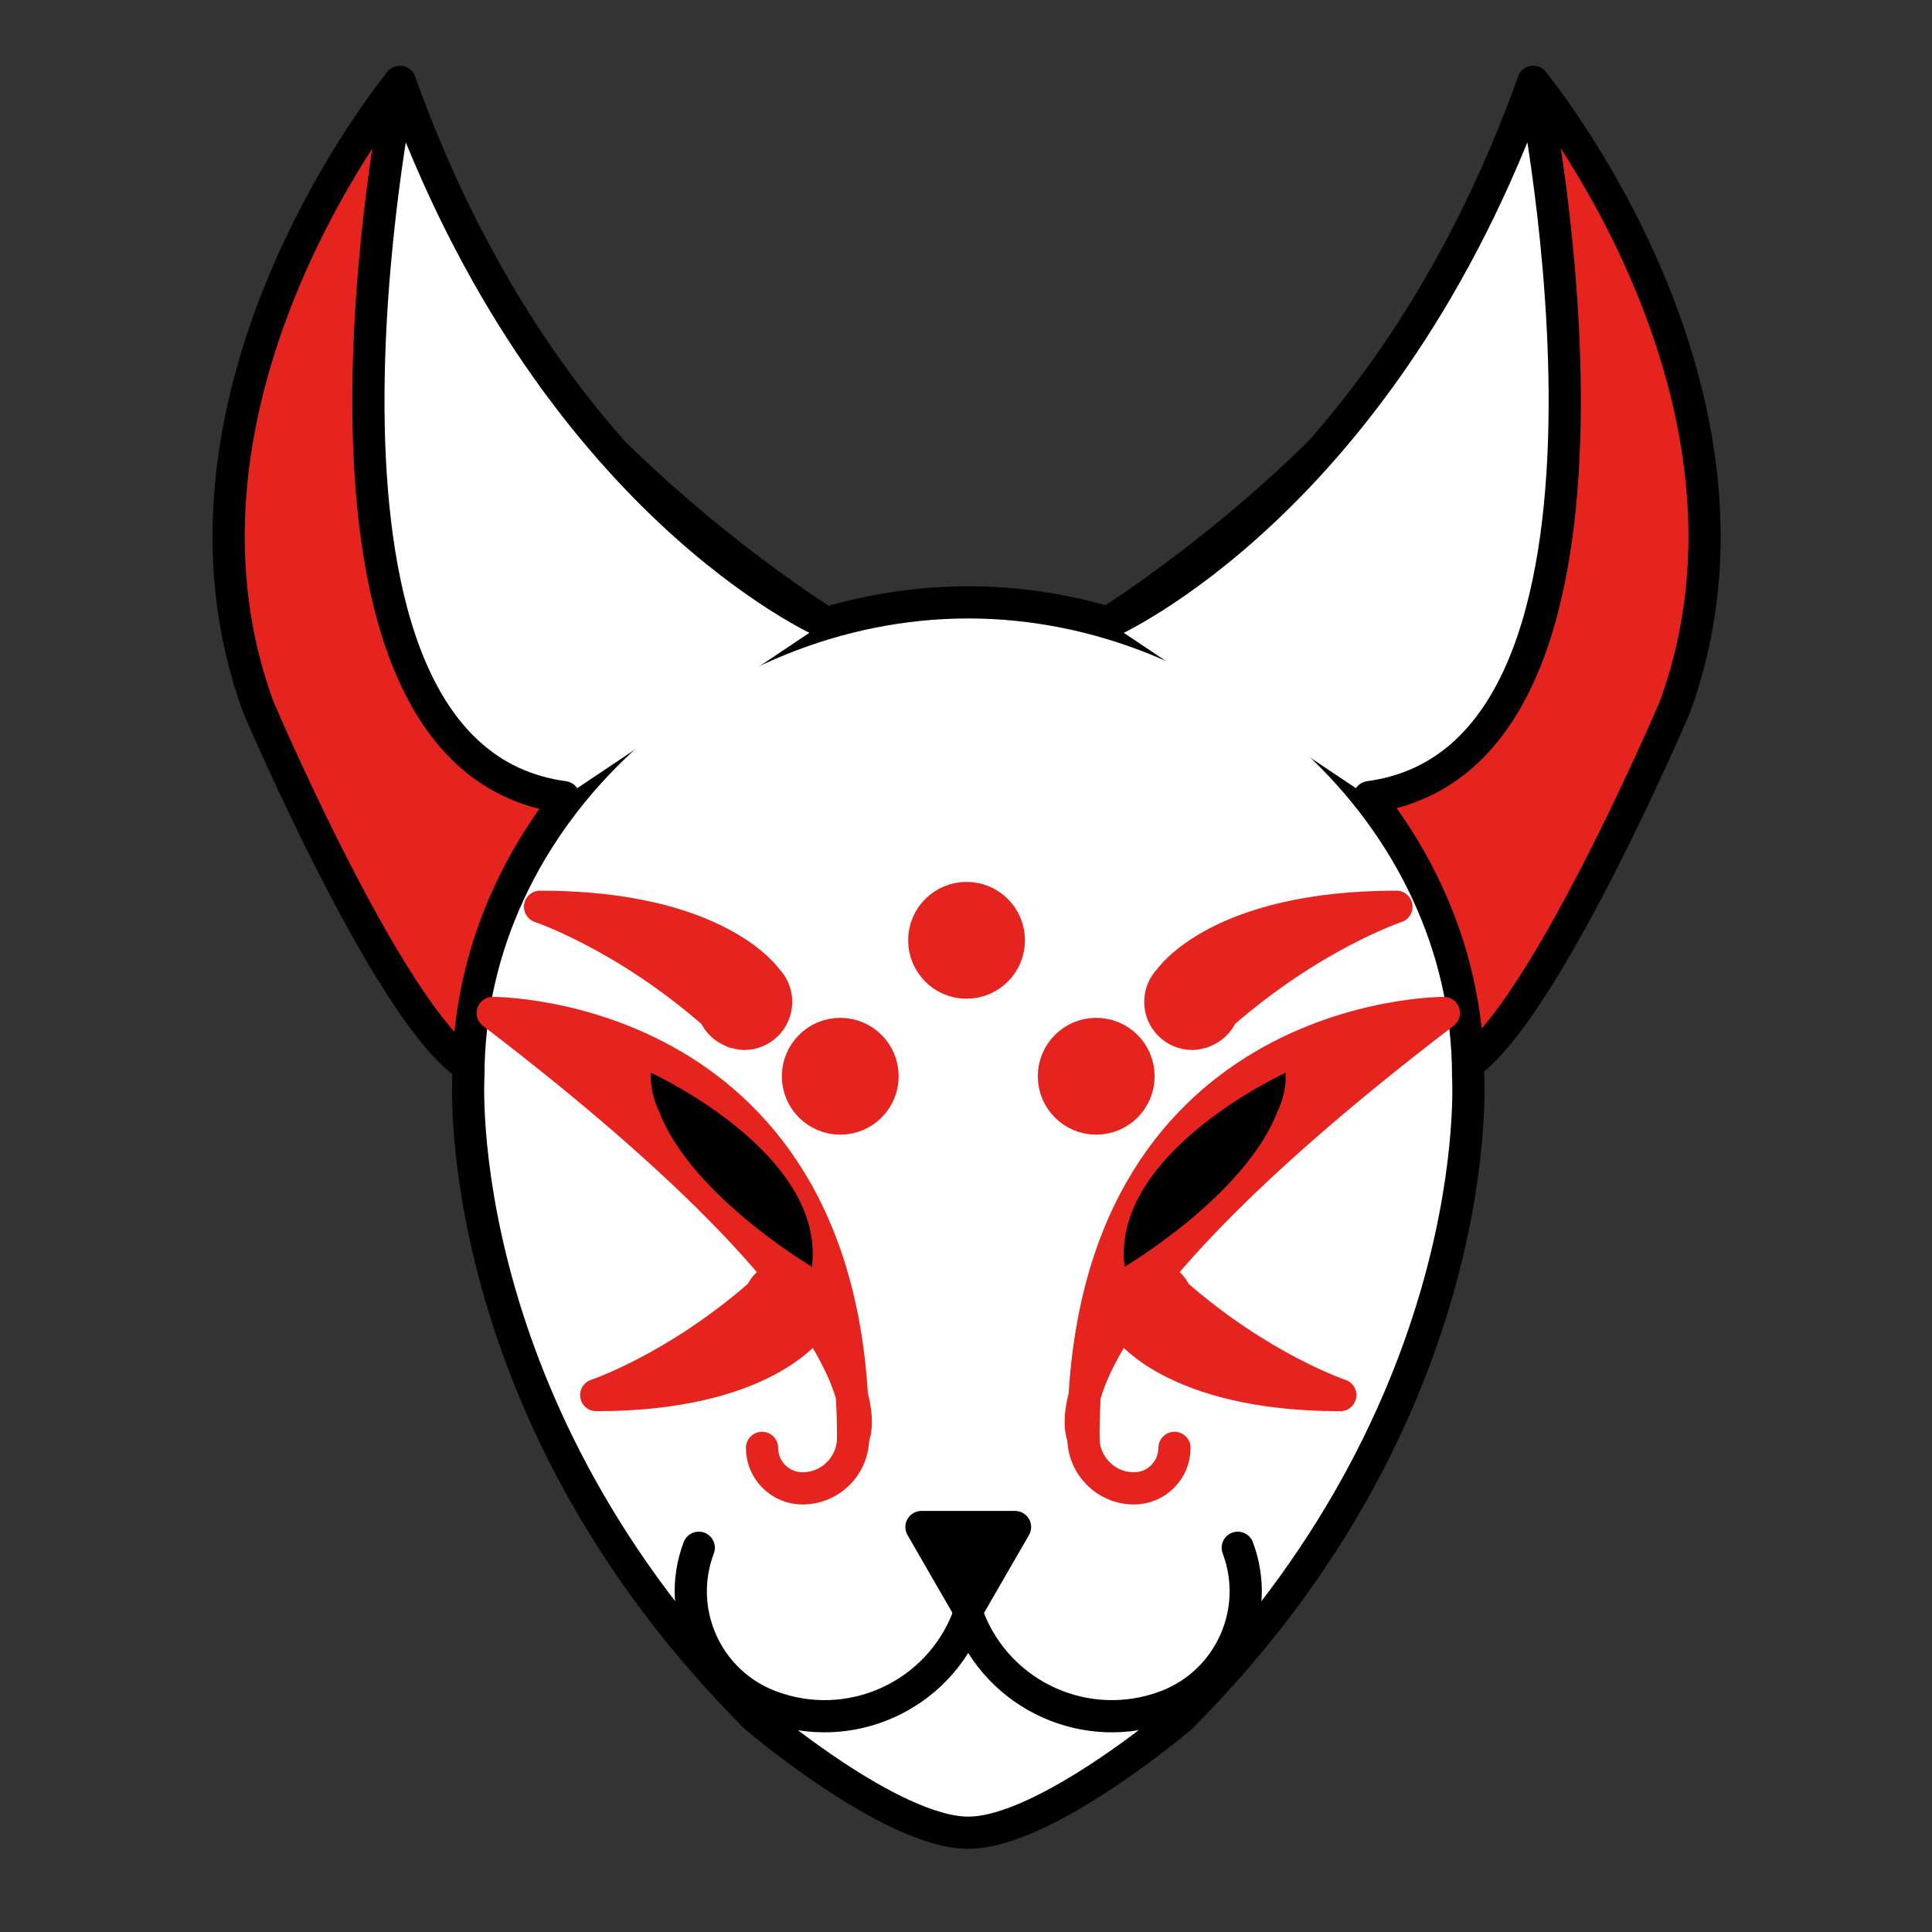 <?xml version="1.0" encoding="utf-8"?>
<!-- Generator: Adobe Illustrator 16.0.0, SVG Export Plug-In . SVG Version: 6.00 Build 0)  -->
<!DOCTYPE svg PUBLIC "-//W3C//DTD SVG 1.1//EN" "http://www.w3.org/Graphics/SVG/1.1/DTD/svg11.dtd">
<svg version="1.1" id="Calque_1" xmlns="http://www.w3.org/2000/svg" xmlns:xlink="http://www.w3.org/1999/xlink" x="0px" y="0px"
	 width="60px" height="60px" viewBox="0 0 60 60" enable-background="new 0 0 60 60" xml:space="preserve">
<rect x="0" y="0" width="60" height="60" fill="#333333" stroke="none"/>
<g>
	<g>
		<path fill="#E52420" stroke="#000000" stroke-linejoin="round" stroke-miterlimit="10" d="M44.88,33.318
			c2.294,0,7.123-11.333,7.123-11.333c3.603-9.766-4.386-19.439-4.386-19.439c-1.047,9.241-13.198,16.785-13.198,16.785
			C39.394,28.971,44.88,33.318,44.88,33.318z"/>
		<path fill="#E52420" stroke="#000000" stroke-linejoin="round" stroke-miterlimit="10" d="M25.617,19.331
			c0,0-12.152-7.544-13.198-16.785c0,0-7.989,9.673-4.386,19.439c0,0,4.83,11.333,7.124,11.333
			C15.156,33.318,20.643,28.971,25.617,19.331z"/>
	</g>
	<path fill="#FFFFFF" stroke="#000000" stroke-miterlimit="10" d="M45.594,33.413L45.594,33.413c0-8.122-7.403-14.706-15.523-14.706
		c-8.122,0-15.525,6.583-15.525,14.706c0,0-0.658,10.337,8.932,19.925c0,0,4.204,3.579,6.594,3.579c2.388,0,6.593-3.579,6.593-3.579
		C46.252,43.75,45.594,33.413,45.594,33.413z"/>
	<g>
		<path fill="none" stroke="#000000" stroke-linecap="round" stroke-linejoin="round" stroke-miterlimit="10" d="M30.069,50.218
			c-0.934,2.463-3.688,3.704-6.151,2.771c-1.972-0.747-2.964-2.95-2.217-4.922"/>
		<path fill="none" stroke="#000000" stroke-linecap="round" stroke-linejoin="round" stroke-miterlimit="10" d="M30.069,50.218
			c0.935,2.463,3.688,3.704,6.152,2.771c1.971-0.747,2.964-2.95,2.219-4.922"/>
	</g>
	<g>
		<g>
			<path fill="#E52420" stroke="#E52420" stroke-linejoin="round" stroke-miterlimit="10" d="M15.3,31.459
				c0,0,11.194-0.061,11.194,13.192C26.494,44.651,28.284,41.373,15.3,31.459z"/>
			<path fill="none" stroke="#E52420" stroke-linecap="round" stroke-linejoin="round" stroke-miterlimit="10" d="M26.494,44.651
				c0,0.866-0.704,1.572-1.572,1.572c-0.694,0-1.257-0.564-1.257-1.258"/>
		</g>
		<g>
			<path fill="#E52420" stroke="#E52420" stroke-linejoin="round" stroke-miterlimit="10" d="M44.84,31.459
				c0,0-11.193-0.061-11.193,13.192C33.646,44.651,31.856,41.373,44.84,31.459z"/>
			<path fill="none" stroke="#E52420" stroke-linecap="round" stroke-linejoin="round" stroke-miterlimit="10" d="M33.646,44.651
				c0,0.866,0.704,1.572,1.57,1.572c0.696,0,1.258-0.564,1.258-1.258"/>
		</g>
	</g>
	<g>
		<circle fill="#E52420" stroke="#E52420" stroke-linejoin="round" stroke-miterlimit="10" cx="26.095" cy="33.424" r="1.314"/>
		<circle fill="#E52420" stroke="#E52420" stroke-linejoin="round" stroke-miterlimit="10" cx="30.017" cy="29.202" r="1.314"/>
		<circle fill="#E52420" stroke="#E52420" stroke-linejoin="round" stroke-miterlimit="10" cx="34.044" cy="33.424" r="1.314"/>
	</g>
	<g>
		<path fill="#E52420" stroke="#E52420" stroke-linejoin="round" stroke-miterlimit="10" d="M37.948,31.492
			c2.814-2.465,5.42-3.332,5.42-3.332c-5.53,0-7.043,2.251-7.043,2.251l0,0c-0.18,0.181-0.291,0.429-0.291,0.704
			c0,0.549,0.446,0.994,0.995,0.994c0.109,0,0.211-0.03,0.31-0.063l0.006,0.008c0.002-0.004,0.007-0.008,0.011-0.012
			C37.622,31.95,37.841,31.754,37.948,31.492z"/>
		<path fill="#E52420" stroke="#E52420" stroke-linejoin="round" stroke-miterlimit="10" d="M22.191,31.492
			c-2.813-2.465-5.42-3.332-5.42-3.332c5.53,0,7.042,2.251,7.042,2.251l0,0c0.18,0.181,0.291,0.429,0.291,0.704
			c0,0.549-0.446,0.994-0.996,0.994c-0.109,0-0.209-0.03-0.308-0.063l-0.005,0.008c-0.003-0.004-0.009-0.008-0.013-0.012
			C22.517,31.95,22.298,31.754,22.191,31.492z"/>
	</g>
	<g>
		<path fill="#E52420" stroke="#E52420" stroke-linejoin="round" stroke-miterlimit="10" d="M35.948,39.661
			c-0.004-0.004-0.008-0.007-0.01-0.011l-0.006,0.007c-0.093-0.03-0.189-0.059-0.292-0.059c-0.519,0-0.939,0.421-0.939,0.938
			c0,0.26,0.104,0.494,0.274,0.665l0,0c0,0,1.428,2.125,6.649,2.125c0,0-2.46-0.818-5.117-3.146
			C36.406,39.935,36.2,39.749,35.948,39.661z"/>
		<path fill="#E52420" stroke="#E52420" stroke-linejoin="round" stroke-miterlimit="10" d="M24.191,39.661
			c0.003-0.004,0.009-0.007,0.012-0.011l0.005,0.007c0.093-0.03,0.188-0.059,0.291-0.059c0.519,0,0.94,0.421,0.94,0.938
			c0,0.26-0.105,0.494-0.275,0.665l0,0c0,0-1.428,2.125-6.649,2.125c0,0,2.461-0.818,5.117-3.146
			C23.732,39.935,23.938,39.749,24.191,39.661z"/>
	</g>
	<polygon stroke="#000000" stroke-linecap="round" stroke-linejoin="round" stroke-miterlimit="10" points="30.07,49.939 
		29.343,48.681 28.617,47.423 30.07,47.423 31.523,47.423 30.796,48.681 	"/>
	<g>
		<path d="M20.218,33.318c0,0,5.436,2.48,4.997,6.023c0,0-3.757-2.216-4.75-4.83C20.464,34.512,20.17,33.956,20.218,33.318z"/>
		<path d="M39.92,33.318c0,0-5.435,2.48-4.995,6.023c0,0,3.757-2.216,4.75-4.83C39.675,34.512,39.971,33.956,39.92,33.318z"/>
	</g>
	<g>
		<path fill="#FFFFFF" stroke="#000000" stroke-linecap="round" stroke-linejoin="round" stroke-miterlimit="10" d="M25.617,19.331
			c0,0-8.505-3.708-13.198-16.785c0,0-4.287,20.945,5.091,22.21"/>
		<path fill="#FFFFFF" stroke="#000000" stroke-linecap="round" stroke-linejoin="round" stroke-miterlimit="10" d="M42.525,24.756
			c9.378-1.265,5.092-22.21,5.092-22.21c-4.693,13.077-13.198,16.785-13.198,16.785"/>
	</g>
</g>
</svg>
